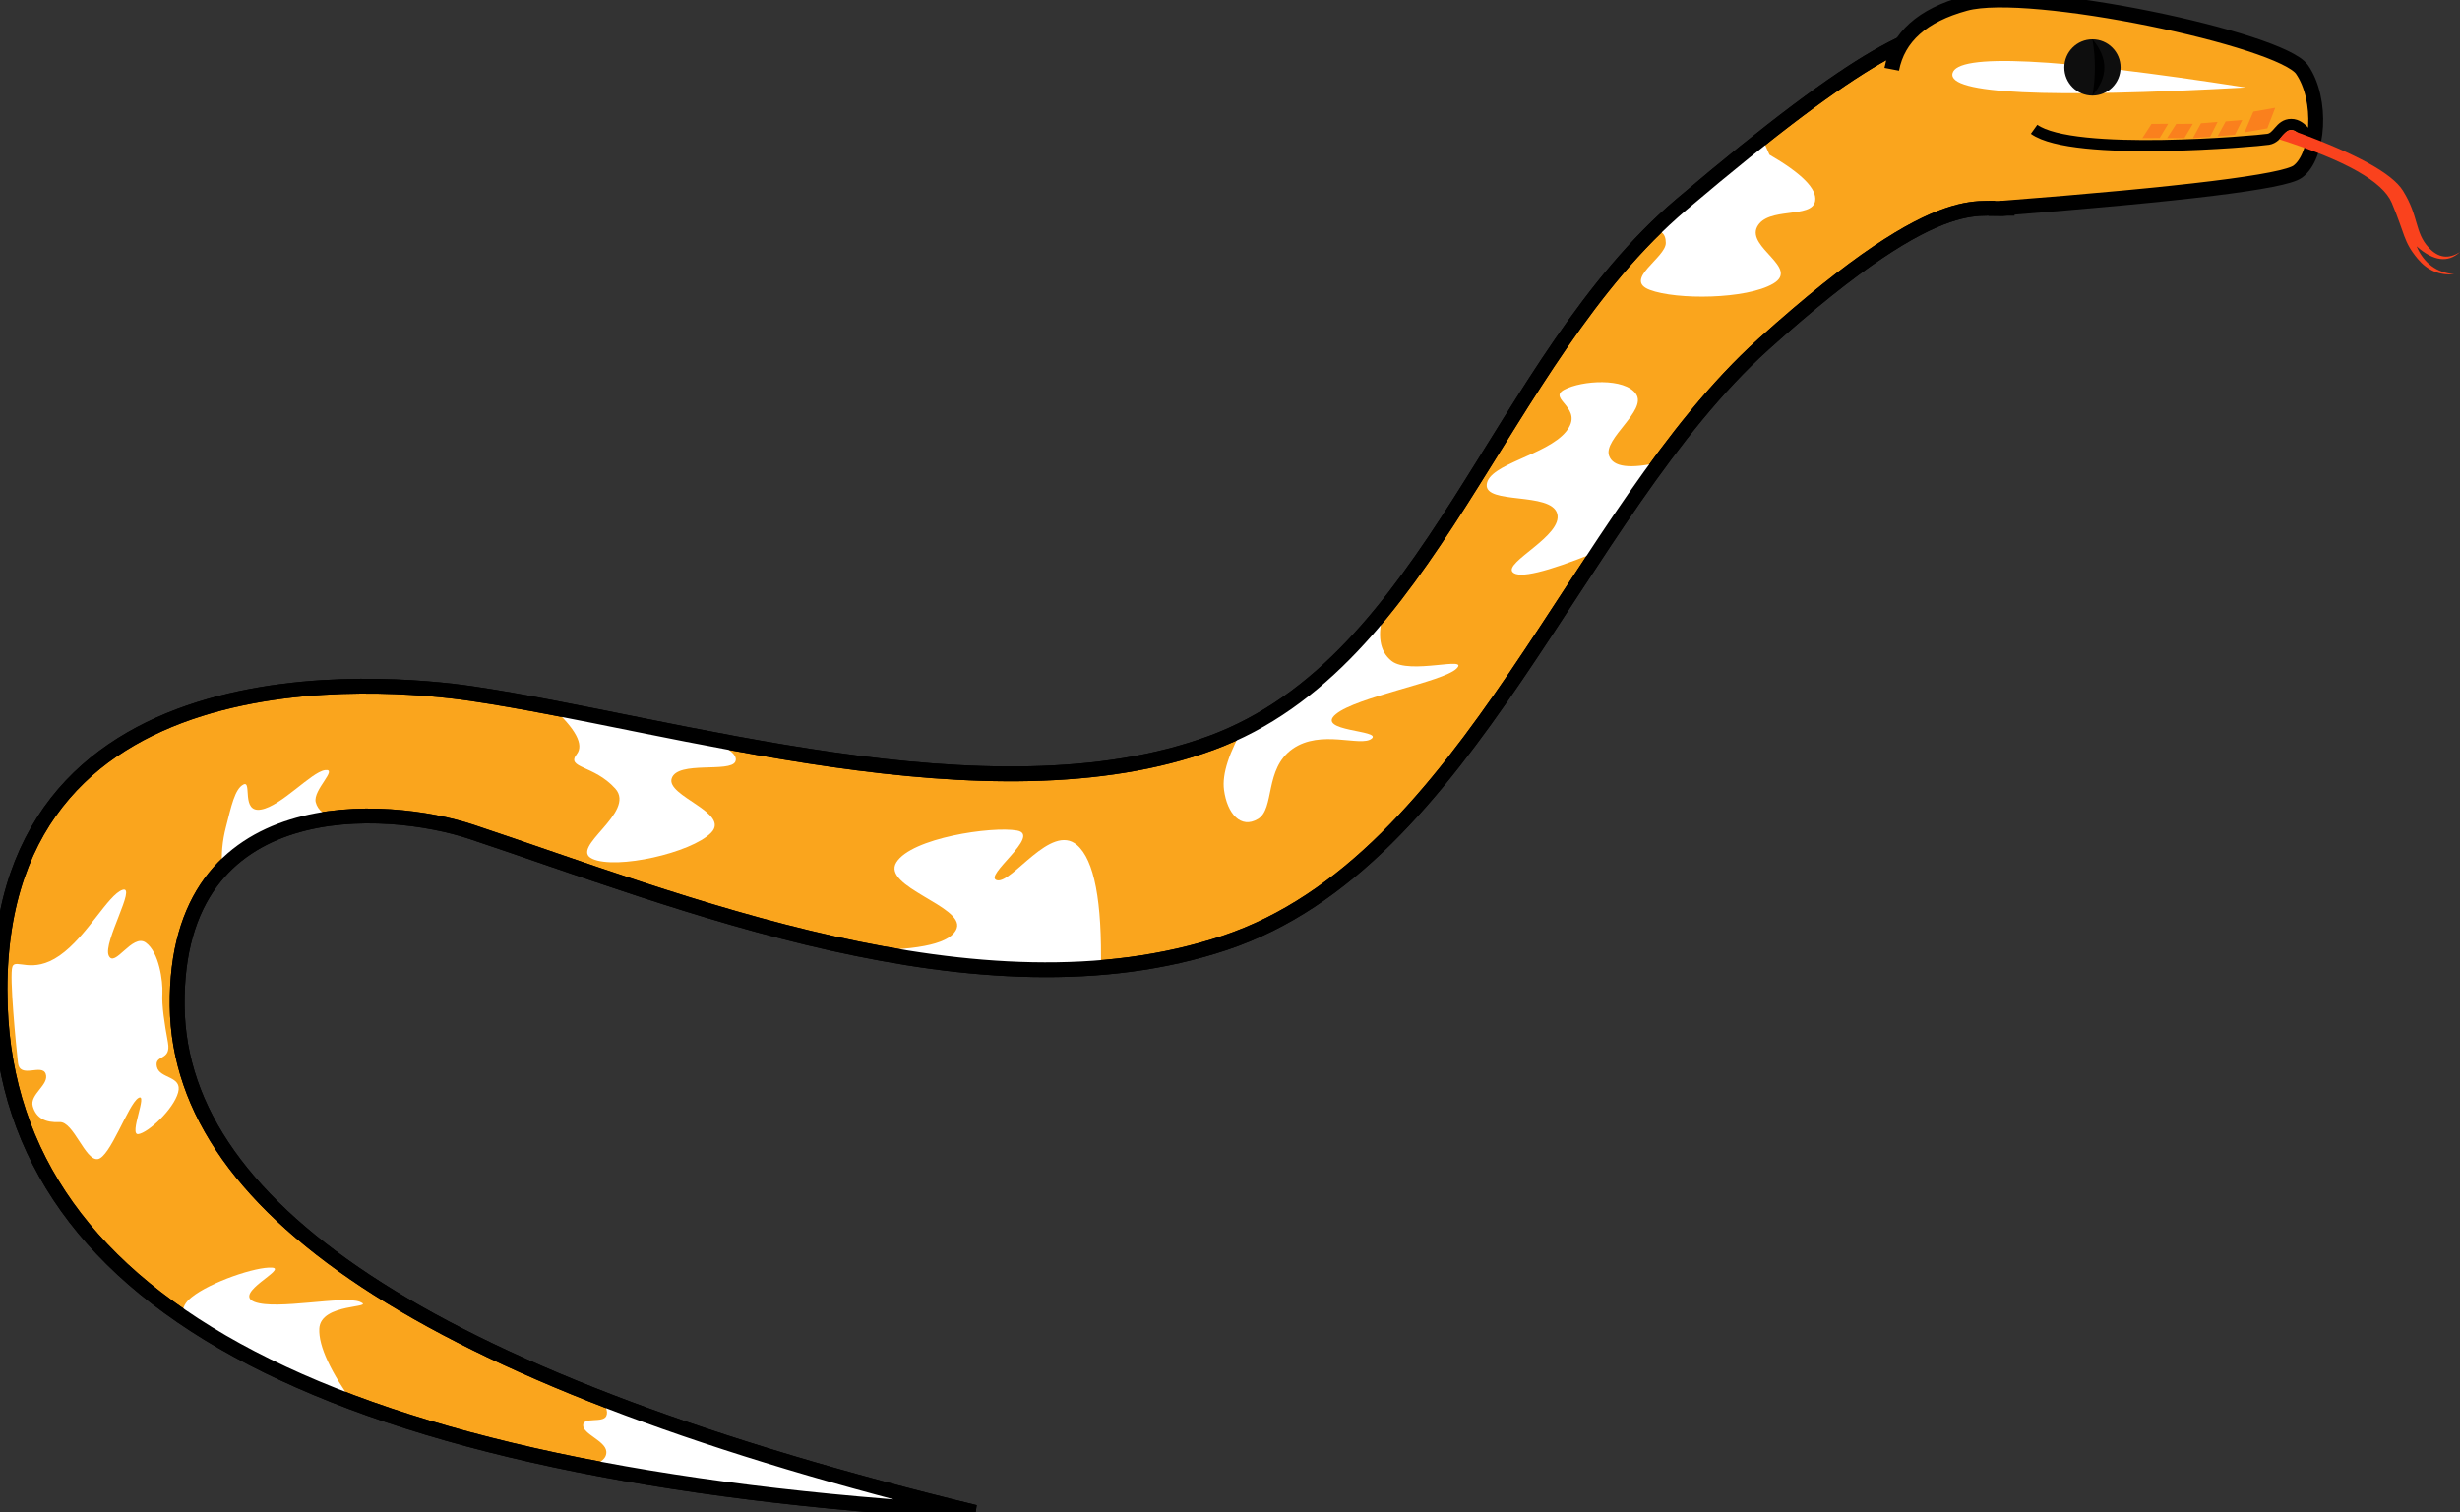 <?xml version="1.0" encoding="UTF-8" standalone="no"?>
<!DOCTYPE svg PUBLIC "-//W3C//DTD SVG 1.1//EN" "http://www.w3.org/Graphics/SVG/1.1/DTD/svg11.dtd">
<svg version="1.1" xmlns="http://www.w3.org/2000/svg" xmlns:xlink="http://www.w3.org/1999/xlink" preserveAspectRatio="xMidYMid meet" viewBox="5.594 14.366 664.406 408.575" width="664.41" height="408.58"><rect x="5.594" y="14.366" width="664.406" height="408.575" fill="#333333" stroke="none"/><defs><path d="M53.45 286.18C52.79 227.1 110.5 231.64 132.88 239.08C187.89 257.35 270.13 291.24 336.41 269.08C402.69 246.93 431.12 153.14 481.89 107.35C532.67 61.57 541.16 72.62 548.9 70.29C556.64 67.96 547.97 22.03 536.3 21.92C524.64 21.81 509.59 27.31 459.74 69.59C409.89 111.87 392.35 193.11 332.72 215.08C273.08 237.05 186.97 209.67 132.88 201.73C110.16 198.4 2.26 188.12 5.67 286.18C8.5 367.37 96.24 412.95 268.92 422.94C125.9 388.14 54.08 342.55 53.45 286.18Z" id="b3IqpaKiou"></path><path d="M481.5 51.67L451.16 76.67C454.05 76.23 455.5 77.34 455.5 80C455.5 84 443.91 89.92 451.16 92.67C458.41 95.42 477.25 95.25 484.5 91C491.75 86.75 477.33 81.25 480.16 75.67C483 70.09 495 73.55 495.83 68.67C496.39 65.42 492.27 61.25 483.5 56.16L481.5 51.67Z" id="c2wxLJc2e"></path><path d="M414.16 168.95C411.62 166.3 427.91 159.02 426.16 153.09C424.41 147.16 406.54 150.75 407.14 145.22C407.74 139.69 423.32 137.36 428.55 130.97C433.79 124.57 423.34 122.18 428.07 119.64C432.8 117.11 444.45 116.36 447.47 120.82C450.5 125.28 438.56 132.88 440.18 137.48C441.25 140.55 445.84 141.13 453.93 139.23L436.28 163.67C423.22 168.95 415.84 170.71 414.16 168.95Z" id="axU2QXUtJ"></path><path d="M362.76 197.9L341.95 209.97C337.54 217.56 335.61 223.49 336.18 227.76C337.03 234.18 340.72 238.39 345.34 235.62C349.97 232.85 347.01 222.11 354.68 216.69C362.36 211.26 373.12 216.26 376.05 213.91C378.97 211.57 360.66 212.03 366.39 207.3C372.11 202.58 395.17 198.61 398.94 195.02C402.7 191.42 386.33 196.78 381.44 192.93C378.17 190.36 377.48 185.92 379.35 179.6L362.76 197.9Z" id="c1Eni6P4UD"></path><path d="M270.11 276.31L239.46 271.06C254.44 271.06 262.62 269.09 263.99 265.14C266.04 259.21 243.61 253.94 247.68 247.34C251.75 240.74 273.47 237.53 280.27 238.74C287.07 239.95 270.83 251.19 274.88 252.17C278.93 253.15 289.46 236.61 296.47 242.65C301.15 246.67 303.29 257.89 302.92 276.31L270.11 276.31Z" id="e5KChyN1rC"></path><path d="M154.51 205.29C161.09 211.27 163.38 215.54 161.36 218.11C158.35 221.96 165.99 220.99 171.77 227.41C177.55 233.84 159.11 243.39 165.57 246.37C172.04 249.36 192.27 244.79 197.63 239.36C202.99 233.92 185.37 229.44 187.02 224.63C188.66 219.82 202.82 223.2 204.2 220.12C205.13 218.06 201.25 215.46 192.56 212.3L154.51 205.29Z" id="c4EXYd1rs3"></path><path d="M79.36 240.57L96.61 235.57C93.32 234.77 91.4 233.27 90.86 231.07C90.05 227.79 97.05 221.93 93.36 222.43C89.68 222.93 81.61 232.11 76.11 233.07C70.61 234.04 73.74 225.12 71.36 226.3C68.99 227.49 68.05 232.26 66.61 237.82C65.65 241.54 65.32 245.12 65.61 248.57L79.36 240.57Z" id="a5YDscRex"></path><path d="M21.7 317.51C25.45 317.33 28.57 327.89 31.95 327.51C35.32 327.14 40.2 312.7 42.95 311.01C45.7 309.33 40.26 321.14 42.95 320.76C45.63 320.39 52.45 314.08 53.7 309.51C54.95 304.95 48.63 305.89 47.95 302.51C47.26 299.14 51.88 301.14 50.95 296.01C50.01 290.89 49.26 286.01 49.45 282.76C49.63 279.51 48.57 271.58 44.95 269.01C41.32 266.45 36.51 276.08 34.95 272.51C33.38 268.95 42.57 253.51 38.7 254.76C34.82 256.01 29.13 267.33 21.7 272.51C14.26 277.7 9.82 273.2 8.95 275.51C8.07 277.83 9.95 297.08 10.45 301.51C10.95 305.95 16.95 301.58 17.95 304.51C18.95 307.45 13.51 310.01 14.45 313.26C15.38 316.51 17.95 317.7 21.7 317.51Z" id="b1aojuiP08"></path><path d="M101.58 394.33C94.87 385.03 91.62 378.03 91.83 373.33C92.14 366.26 107.2 367.89 102.83 366.08C98.45 364.26 80.27 368.39 74.33 366.08C68.39 363.76 83.33 357.14 79.08 356.83C74.83 356.51 62.45 360.7 57.33 364.83C53.91 367.58 54.33 370.41 58.58 373.33L101.58 394.33Z" id="atEkFR9xI"></path><path d="M207.28 417.42L260.28 421.17L205.82 405.57L166.84 391.42C169.13 393.76 169.96 395.59 169.34 396.92C168.4 398.92 163.09 397.05 163.09 399.42C163.09 401.8 169.03 403.61 169.34 406.42C169.55 408.3 167.88 409.72 164.34 410.67L207.28 417.42Z" id="h2kSYXnkVU"></path><path d="M53.45 286.18C52.79 227.1 110.5 231.64 132.88 239.08C187.89 257.35 270.13 291.24 336.41 269.08C402.69 246.93 431.12 153.14 481.89 107.35C532.67 61.57 541.16 72.62 548.9 70.29C556.64 67.96 547.97 22.03 536.3 21.92C524.64 21.81 509.59 27.31 459.74 69.59C409.89 111.87 392.35 193.11 332.72 215.08C273.08 237.05 186.97 209.67 132.88 201.73C110.16 198.4 2.26 188.12 5.67 286.18C8.5 367.37 96.24 412.95 268.92 422.94C125.9 388.14 54.08 342.55 53.45 286.18Z" id="ba0LqvC9ss"></path><path d="M516.52 33.08C518.19 24.38 524.82 18.45 536.41 15.3C553.8 10.56 621.67 24.98 627.33 33.14C632.99 41.3 631.83 56.66 626.15 60.75C622.36 63.47 595.63 66.77 545.94 70.64" id="f4WTueO46S"></path><path d="M532.93 34.19C531.7 39.7 558.1 40.96 612.13 37.99C560.56 29.96 534.16 28.69 532.93 34.19Z" id="bqApwOZY"></path><path d="M578.33 32.59C578.33 36.79 574.93 40.19 570.73 40.19C566.54 40.19 563.13 36.79 563.13 32.59C563.13 28.4 566.54 24.99 570.73 24.99C574.93 24.99 578.33 28.4 578.33 32.59Z" id="b34AAwBTdl"></path><path d="M571.39 32.59C571.39 30.06 571.17 27.53 570.73 24.99C572.88 27.53 573.95 30.06 573.95 32.59C573.95 35.13 572.88 37.66 570.73 40.19C571.17 37.66 571.39 35.13 571.39 32.59Z" id="g6N11uwEm"></path><path d="M554.97 49.29C565.59 56.9 615.45 52.46 618.21 51.99C620.97 51.52 621.33 47.99 624.42 47.99C627.51 47.99 628.89 51.99 630.57 51.99" id="e1ypyyYQtr"></path><path d="M611.8 50.12L614.19 44.53L620.1 43.48L617.96 49.03L611.8 50.12Z" id="d1ev35pQd9"></path><path d="M604.53 51.17L606.71 47.17L611.19 46.8L609.2 50.79L604.53 51.17Z" id="b1mlc1P81V"></path><path d="M597.86 51.67L600.04 47.67L604.53 47.3L602.53 51.29L597.86 51.67Z" id="aFK8RngMj"></path><path d="M590.89 51.67L593.36 47.84L597.86 47.81L595.58 51.64L590.89 51.67Z" id="buOFVofDx"></path><path d="M584.21 51.67L586.68 47.84L591.18 47.81L588.89 51.64L584.21 51.67Z" id="a9fCtDFlE"></path><path d="M624.34 49.49C623.49 49.48 622.44 50.31 621.19 52C639.02 57.69 649.14 63.4 651.57 69.14C655.21 77.75 654.64 79.57 658.57 84.28C661.19 87.43 664.47 88.81 668.41 88.44C663.65 88.01 660.27 85.5 658.27 80.91C662.85 84.94 666.76 85.44 670 82.43C666.95 84.43 664.14 84.05 661.57 81.28C657.71 77.14 658.93 72.8 654.57 65.85C651.67 61.22 642.08 55.94 625.8 50C625.42 49.67 624.93 49.49 624.34 49.49Z" id="b13SmdFQMD"></path><path d="M549.69 70.64L542.69 70.64" id="a2nh0V6Re7"></path></defs><g><g><g><use xlink:href="#b3IqpaKiou" opacity="1" fill="#faa51d" fill-opacity="1"></use><g><use xlink:href="#b3IqpaKiou" opacity="1" fill-opacity="0" stroke="#000000" stroke-width="4" stroke-opacity="1"></use></g></g><g><use xlink:href="#c2wxLJc2e" opacity="1" fill="#ffffff" fill-opacity="1"></use></g><g><use xlink:href="#axU2QXUtJ" opacity="1" fill="#ffffff" fill-opacity="1"></use></g><g><use xlink:href="#c1Eni6P4UD" opacity="1" fill="#ffffff" fill-opacity="1"></use></g><g><use xlink:href="#e5KChyN1rC" opacity="1" fill="#ffffff" fill-opacity="1"></use></g><g><use xlink:href="#c4EXYd1rs3" opacity="1" fill="#ffffff" fill-opacity="1"></use></g><g><use xlink:href="#a5YDscRex" opacity="1" fill="#ffffff" fill-opacity="1"></use></g><g><use xlink:href="#b1aojuiP08" opacity="1" fill="#ffffff" fill-opacity="1"></use></g><g><use xlink:href="#atEkFR9xI" opacity="1" fill="#ffffff" fill-opacity="1"></use></g><g><use xlink:href="#h2kSYXnkVU" opacity="1" fill="#ffffff" fill-opacity="1"></use></g><g><g><use xlink:href="#ba0LqvC9ss" opacity="1" fill-opacity="0" stroke="#000000" stroke-width="4" stroke-opacity="1"></use></g></g><g><g><use xlink:href="#f4WTueO46S" opacity="1" fill="#faa51d" fill-opacity="1"></use><g><use xlink:href="#f4WTueO46S" opacity="1" fill-opacity="0" stroke="#000000" stroke-width="4" stroke-opacity="1"></use></g></g><g><use xlink:href="#bqApwOZY" opacity="1" fill="#ffffff" fill-opacity="1"></use></g><g><use xlink:href="#b34AAwBTdl" opacity="1" fill="#0e0e0e" fill-opacity="1"></use></g><g><use xlink:href="#g6N11uwEm" opacity="1" fill="#000000" fill-opacity="1"></use></g><g><g><use xlink:href="#e1ypyyYQtr" opacity="1" fill-opacity="0" stroke="#000000" stroke-width="3" stroke-opacity="1"></use></g></g><g><use xlink:href="#d1ev35pQd9" opacity="1" fill="#fa801d" fill-opacity="1"></use></g><g><use xlink:href="#b1mlc1P81V" opacity="1" fill="#fa801d" fill-opacity="1"></use></g><g><use xlink:href="#aFK8RngMj" opacity="1" fill="#fa801d" fill-opacity="1"></use></g><g><use xlink:href="#buOFVofDx" opacity="1" fill="#fa801d" fill-opacity="1"></use></g><g><use xlink:href="#a9fCtDFlE" opacity="1" fill="#fa801d" fill-opacity="1"></use></g><g><use xlink:href="#b13SmdFQMD" opacity="1" fill="#fa421d" fill-opacity="1"></use></g></g><g><g><use xlink:href="#a2nh0V6Re7" opacity="1" fill-opacity="0" stroke="#000000" stroke-width="4" stroke-opacity="1"></use></g></g></g></g></svg>